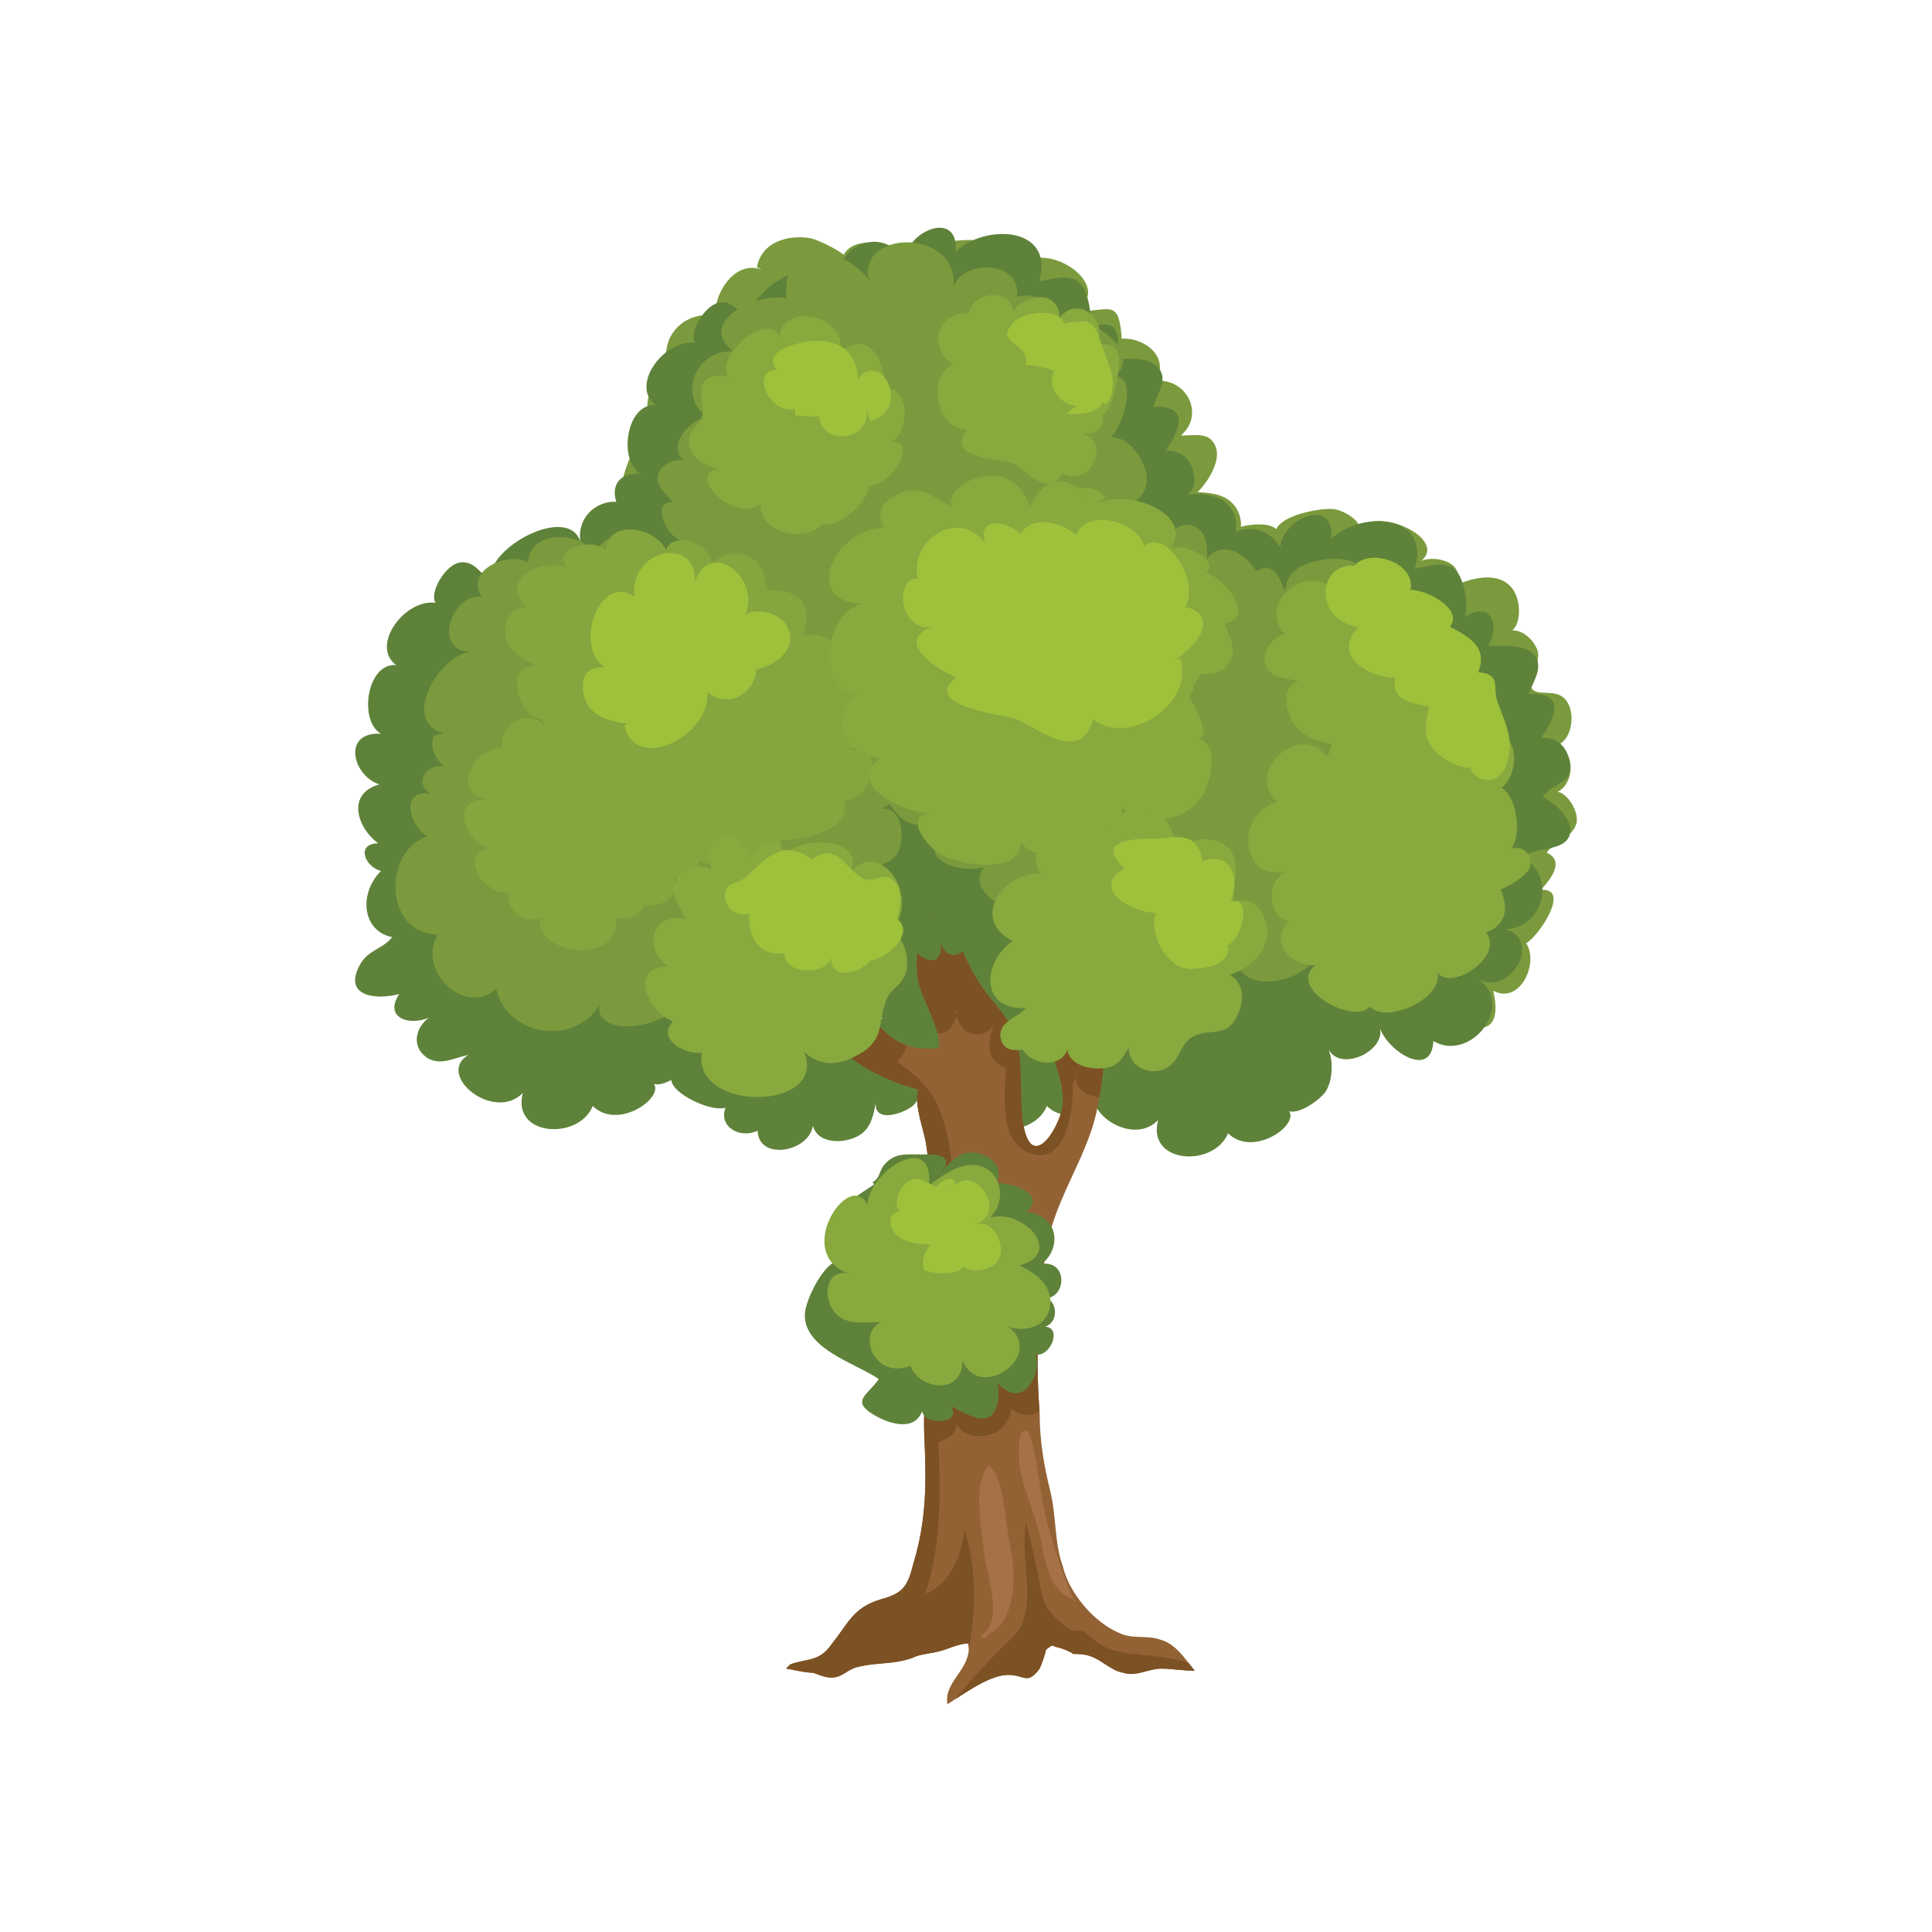 <?xml version="1.0" encoding="utf-8"?>
<!-- Generator: Adobe Illustrator 16.0.0, SVG Export Plug-In . SVG Version: 6.00 Build 0)  -->
<!DOCTYPE svg PUBLIC "-//W3C//DTD SVG 1.1//EN" "http://www.w3.org/Graphics/SVG/1.1/DTD/svg11.dtd">
<svg version="1.1" id="Layer_1" xmlns="http://www.w3.org/2000/svg" xmlns:xlink="http://www.w3.org/1999/xlink" x="0px" y="0px"
	 width="350px" height="350px" viewBox="0 0 350 350" enable-background="new 0 0 350 350" xml:space="preserve">
<g>
	<path fill="#5F823A" d="M167.42,193.621c-0.787,2.046,0.001,4.6-1.818,6.482c-1.462,1.514-7.215,3.555-6.955-0.252
		c-0.413,2.215-0.86,4.337-2.695,5.631c-2.44,1.723-7.715,2.027-8.701-1.53c-0.684,4.775-9.867,6.392-9.994,0.892
		c-3.051,1.46-7.113-0.528-5.841-4.175c-2.412,0.763-8.598-2.047-9.636-4.394c-0.539-1.215-0.074-2.708-0.188-3.821
		c-0.251-2.397-1.452-5.061,0.504-7.021L167.42,193.621z"/>
	<path fill="#7A9A3D" d="M221.76,95.973c3.27,2.44,3.584-1.199,2.494-3.386c-1.451-2.914-4.308-3.271-7.297-3.432
		c1.752-1.741,4.269-5.54,3.295-8.154c-1.054-2.826-3.618-2.104-6.334-2.099c4.498-3.841,0.938-10.526-4.557-9.866
		c2.645-4.314-2.002-7.938-6.152-7.678c-0.496-7.513-2.206-4.893-8.383-4.957c7.903-4.875-6.81-14.125-10.681-7.274
		c0.783-8.207-16.271-6.004-19.782-2.525c0.649,0.37,0.723,0.606,1.559,0.712c-2.851-3.295-13.121-5.824-13.612,0.75
		c4.786-0.508-3.946-4.653-5.511-4.913c-4.094-0.679-8.849,0.683-9.68,5.272c0.331,0.157,0.657,0.328,0.988,0.485
		c-7.019-2.844-11.472,11.055-5.984,9.19c-6.905-3.603-14.213,2.957-10.374,10.018c-3.932-1.884-6.118,7.724-3.02,8.943
		c-4.884,3.254-7.42,11.979-6.115,17.429c2.075,8.679,10.518,8.677,15.482,14.083c1.547,1.684,2.185,4.494,3.625,6.375
		c2.964,3.868,7.163,7.055,11.918,8.299c8.33,2.18,17.378-1.606,24.163-6.306c-0.663,7.986,7.914,9.125,13.98,9.112
		c5.492-0.013,9.595-0.605,13.765-4.385c2.023-1.833,3.451-4.288,5.628-5.915c1.348,3.84,7.484,3.723,10.327,1.921
		c3.37-2.136,6.717-7.766,6.887-11.768c5.391,0.204,7.041-5.429,6.028-9.553L221.76,95.973z"/>
	<path fill="#7A9A3D" d="M263.534,184.458c0.624,0.996,4.583,2.311,6.067,1.364c1.855-1.182,1.351-4.495,0.909-6.347
		c4.843,2.606,8.338-5.026,5.972-8.594c2.173-1.181,8.246-10.065,2.661-9.666c1.665-1.804,4.469-5.227,1.046-6.75
		c1.353-1.904,4.699-2.788,5.384-5.248c0.687-2.466-2.563-7.083-4.542-5.449c3.988-0.347,4.971-7.518,0.865-8.692
		c2.599-0.755,3.354-4.761,2.403-7.141c-1.546-3.875-5.515-1.431-6.786-3.204c-0.881-1.232,1.706-4.779,1.04-6.839
		c-0.765-2.366-3.925-4.96-6.171-2.988c3.469-0.352,3.28-5.794,1.774-8.023c-2.377-3.517-7.398-2.257-10.594-0.79
		c2.341-3.909-3.214-5.662-6.057-4.489c5.258-4.455-10.781-11.187-12.146-4.169c2.958-1.961-1.206-4.748-3.531-5.167
		c-2.517-0.455-12.365,1.419-10.576,5.279c2.478-4.788-14.504-2.166-9.199,2.47c2.78-4.306-4.263-4.209-6.606-2.733
		c-2.162,1.361-8.505,9.74-2.91,10.177c-6.591,1.478-10.478,8.804-10.926,15.123c-0.398,5.598,3.293,9.09,7.972,11.719
		c-3.146,6.622-8.5,10.279-6.624,18.807c1.525,6.933,7.194,7.44,13.374,7.784c-4.968,1.758-7.848,7.578-4.715,12.51
		c1.727,2.719,13.123,7.274,14.704,3.565c-0.55,4.27,1.702,5.295,5.502,5.786c5.175,0.669,7.902-1.607,12.294-2.052
		c1.395,9.606,7.549,1.263,12.365,2.227c1.858,0.372,2.226,2.873,4.563,3.062c1.863,0.149,2.766-2.676,4.006-0.772L263.534,184.458z
		"/>
	<path fill="#5F823A" d="M92.208,176.687c-0.328,4.77-13.373,8.081-12.59-0.322c-2.511,0.047-5.743-0.001-7.86-1.262
		c-0.297-2.275,0.143-4.69,1.897-5.25c-7.713,0.841-9.334-7.325-4.643-12.068c-2.967-0.788-4.568-4.941-0.492-5.013
		c-3.772-2.731-5.862-8.969,0.198-10.662c-4.932-1.626-6.757-9.615,0.296-9.181c-4.042-2.284-2.635-12.825,2.743-12.448
		c-4.713-3.51,1.508-11.991,7.121-11.28c-1.124-1.927,1.813-6.857,4.374-7.288c2.496-0.419,3.778,1.809,5.462,3.348
		c-0.504-6.286,14.384-13.932,16.405-7.128c-0.904-7.066,8.206-10.076,11.689-3.882c0.727-5.68,10.046-9.11,9.275-1.521
		c5.276-5.199,18.131-4.662,15.151,5.288c2.355-0.188,5.182-1.614,7.314,0.288c1.691,1.507,2.367,6.527,1.83,8.458
		c4.853-2.948,6.293,1.79,4.158,5.298c2.403,0.124,6.509-0.481,8.297,1.633c1.815,2.144-0.094,4.704-0.997,7.111
		c6.721-0.407,5.014,4.111,2.268,7.974c2.789-0.245,4.63,1.46,5.126,4.083c0.877,4.625-2.772,3.557-4.832,6.618
		c2.055,0.912,5.61,3.955,4.947,6.643c-0.833,3.378-6.575,2.298-8.744,4.266c6.407,3.145,4.021,12.817-2.961,12.999
		c6.684,1.869,1.094,12.167-4.918,9.075c6.753,4.768-1.403,15.138-8.138,11.203c-0.355,7.194-8.752,1.462-9.768-2.677
		c1.574,4.445-7.594,8.741-9.409,3.703c1.098,2.246,0.998,5.862-0.228,7.954c-1.063,1.811-6.261,5.315-7.471,3.087
		c4.094,2.056-5.394,9.488-10.32,4.634c-2.554,6.264-14.771,5.547-12.666-2.373c-5.281,5.409-15.888-3.31-9.864-6.892
		c-2.505,0.5-5.33,2.171-7.726,0.35c-2.611-1.985-1.84-5.329,0.593-7.111c-3.563,1.6-8.252,0.029-5.4-4.251
		c-4.628,1.172-10.175,0.244-7.115-5.331c1.438-2.621,3.971-2.827,5.639-4.744c1.721-1.98,1.443-5.212,3.888-6.999L92.208,176.687z"
		/>
	<path fill="#5F823A" d="M139.223,129.596c-0.328,4.77-13.373,8.081-12.59-0.323c-2.509,0.047-5.743-0.001-7.86-1.261
		c-0.296-2.275,0.144-4.69,1.897-5.25c-7.713,0.842-9.333-7.325-4.643-12.068c-2.966-0.788-4.567-4.941-0.491-5.013
		c-3.774-2.731-5.863-8.969,0.197-10.662c-4.932-1.626-6.759-9.614,0.295-9.181c-4.04-2.285-2.635-12.825,2.743-12.448
		c-4.713-3.509,1.508-11.991,7.123-11.28c-1.124-1.927,1.812-6.857,4.374-7.288c2.496-0.42,3.777,1.808,5.46,3.347
		c-0.502-6.286,14.384-13.932,16.406-7.128c-0.904-7.066,8.206-10.076,11.689-3.882c0.727-5.68,10.046-9.11,9.277-1.52
		c5.275-5.199,18.128-4.663,15.15,5.288c2.356-0.188,5.182-1.614,7.315,0.288c1.688,1.507,2.367,6.527,1.829,8.458
		c4.852-2.948,6.294,1.791,4.159,5.299c2.402,0.123,6.507-0.481,8.297,1.632c1.813,2.144-0.095,4.704-0.998,7.111
		c6.721-0.407,5.014,4.111,2.27,7.975c2.788-0.246,4.628,1.458,5.126,4.083c0.877,4.625-2.772,3.557-4.831,6.618
		c2.055,0.912,5.609,3.955,4.945,6.643c-0.832,3.377-6.573,2.298-8.744,4.267c6.408,3.144,4.021,12.816-2.962,12.998
		c6.686,1.869,1.094,12.167-4.918,9.075c6.754,4.767-1.402,15.137-8.139,11.203c-0.354,7.193-8.75,1.461-9.768-2.678
		c1.575,4.446-7.593,8.742-9.407,3.704c1.098,2.246,0.996,5.861-0.229,7.953c-1.061,1.811-6.259,5.315-7.471,3.087
		c4.094,2.056-5.394,9.488-10.32,4.634c-2.553,6.264-14.772,5.547-12.665-2.374c-5.28,5.41-15.889-3.309-9.864-6.892
		c-2.506,0.5-5.33,2.172-7.725,0.351c-2.613-1.986-1.842-5.33,0.591-7.112c-3.563,1.599-8.25,0.03-5.398-4.252
		c-4.628,1.172-10.175,0.246-7.115-5.33c1.438-2.62,3.971-2.826,5.638-4.744c1.722-1.979,1.442-5.212,3.888-6.999L139.223,129.596z"
		/>
	<path fill="#5F823A" d="M174.471,176.687c-0.328,4.77-13.373,8.081-12.59-0.322c-2.511,0.047-5.743-0.001-7.86-1.262
		c-0.298-2.275,0.142-4.69,1.897-5.25c-7.713,0.841-9.334-7.325-4.643-12.068c-2.967-0.788-4.568-4.941-0.492-5.013
		c-3.772-2.731-5.863-8.969,0.197-10.662c-4.932-1.626-6.757-9.615,0.295-9.181c-4.04-2.284-2.634-12.825,2.744-12.448
		c-4.713-3.51,1.508-11.991,7.121-11.28c-1.124-1.927,1.813-6.857,4.374-7.288c2.496-0.419,3.777,1.809,5.461,3.348
		c-0.504-6.286,14.384-13.932,16.405-7.128c-0.904-7.066,8.206-10.076,11.689-3.882c0.727-5.68,10.046-9.11,9.275-1.521
		c5.275-5.199,18.131-4.662,15.151,5.288c2.355-0.188,5.182-1.614,7.313,0.288c1.691,1.507,2.367,6.527,1.83,8.458
		c4.853-2.948,6.294,1.79,4.158,5.298c2.403,0.124,6.51-0.481,8.298,1.633c1.813,2.144-0.095,4.704-0.997,7.111
		c6.722-0.407,5.015,4.111,2.269,7.974c2.789-0.245,4.63,1.46,5.126,4.083c0.877,4.625-2.772,3.557-4.831,6.618
		c2.055,0.912,5.609,3.955,4.946,6.643c-0.833,3.378-6.574,2.298-8.744,4.266c6.407,3.145,4.02,12.817-2.961,12.999
		c6.684,1.869,1.094,12.167-4.92,9.075c6.754,4.768-1.402,15.138-8.137,11.203c-0.354,7.194-8.752,1.462-9.769-2.677
		c1.574,4.445-7.594,8.741-9.408,3.703c1.098,2.246,0.998,5.862-0.228,7.954c-1.063,1.811-6.261,5.315-7.473,3.087
		c4.096,2.056-5.393,9.488-10.318,4.634c-2.555,6.264-14.771,5.547-12.666-2.373c-5.28,5.409-15.888-3.31-9.864-6.892
		c-2.505,0.5-5.33,2.171-7.725,0.35c-2.611-1.985-1.841-5.329,0.592-7.111c-3.564,1.6-8.252,0.029-5.4-4.251
		c-4.628,1.172-10.175,0.244-7.115-5.331c1.438-2.621,3.971-2.827,5.64-4.744c1.721-1.98,1.441-5.212,3.887-6.999L174.471,176.687z"
		/>
	<path fill="#5F823A" d="M207.291,181.622c-0.326,4.769-13.371,8.08-12.589-0.321c-2.511,0.046-5.744-0.003-7.86-1.263
		c-0.298-2.274,0.143-4.69,1.896-5.25c-7.712,0.841-9.333-7.326-4.644-12.069c-2.966-0.789-4.566-4.941-0.49-5.013
		c-3.774-2.731-5.863-8.969,0.197-10.663c-4.932-1.625-6.758-9.614,0.295-9.18c-4.04-2.285-2.634-12.825,2.742-12.448
		c-4.713-3.51,1.51-11.991,7.123-11.28c-1.124-1.927,1.813-6.857,4.373-7.288c2.496-0.419,3.777,1.809,5.462,3.347
		c-0.505-6.285,14.384-13.931,16.405-7.128c-0.905-7.065,8.206-10.075,11.689-3.882c0.727-5.679,10.045-9.11,9.275-1.52
		c5.276-5.198,18.131-4.663,15.151,5.289c2.355-0.188,5.182-1.614,7.314,0.288c1.69,1.507,2.367,6.526,1.83,8.458
		c4.853-2.948,6.293,1.79,4.158,5.299c2.402,0.123,6.509-0.481,8.297,1.632c1.814,2.144-0.095,4.704-0.998,7.11
		c6.723-0.406,5.016,4.112,2.27,7.975c2.789-0.245,4.63,1.459,5.127,4.083c0.876,4.625-2.773,3.557-4.832,6.618
		c2.055,0.912,5.609,3.955,4.947,6.643c-0.834,3.377-6.575,2.298-8.746,4.266c6.408,3.145,4.021,12.816-2.96,12.999
		c6.684,1.869,1.094,12.167-4.918,9.076c6.753,4.767-1.404,15.137-8.139,11.203c-0.354,7.192-8.752,1.462-9.768-2.678
		c1.573,4.446-7.594,8.742-9.409,3.704c1.099,2.246,0.998,5.86-0.229,7.952c-1.062,1.811-6.26,5.315-7.472,3.089
		c4.096,2.055-5.393,9.486-10.318,4.633c-2.554,6.264-14.771,5.547-12.666-2.373c-5.28,5.41-15.888-3.311-9.864-6.893
		c-2.505,0.5-5.329,2.173-7.725,0.351c-2.613-1.984-1.843-5.33,0.592-7.112c-3.563,1.6-8.252,0.03-5.4-4.251
		c-4.628,1.173-10.175,0.245-7.114-5.33c1.438-2.62,3.971-2.826,5.638-4.744c1.723-1.98,1.442-5.212,3.889-7L207.291,181.622z"/>
	<g>
		<path fill="#A07642" d="M197.168,175.996c-0.196-0.486-0.473-0.929-0.852-1.308C196.622,175.112,196.904,175.548,197.168,175.996z
			"/>
	</g>
	<g>
		<g>
			<path fill="#926235" d="M215.35,301.294c-1.463-1.878-2.924-3.712-5.362-4.322c-2.277-0.761-4.937,0-7.216-1.141
				c-4.558-1.897-9.113-7.215-10.252-12.151c-1.521-4.178-1.141-9.114-2.279-13.672c-1.141-4.558-1.898-9.114-1.898-14.051
				c-0.01-0.108-0.017-0.22-0.024-0.329c-0.376-4.859-0.45-9.916-0.23-14.961c0.205-4.714,0.667-9.42,1.394-13.95
				c1.519-9.876,7.975-17.471,9.494-26.964c0.063-0.335,0.125-0.676,0.187-1.021c1.296-7.308,1.815-16.253-1.993-22.737
				c1.184,2.917-0.58,7.427-1.231,9.706c-0.38,2.279-0.76,5.696-3.039,3.419c-1.139-1.14,0-3.799-2.657-4.558
				c-0.925,4.619,1.399,8.24,2.106,12.28c0.166,0.941,0.243,1.905,0.173,2.91c0,3.418-4.938,12.151-6.837,5.315
				c-0.911-3.343-0.609-7.902-0.84-11.926c-0.059-1.003-0.147-1.976-0.299-2.885c-0.761-5.695-4.938-8.354-7.596-12.91
				c-2.658-4.178-3.417-9.116-8.354-11.395c0.38,0.379,0.76,1.14,1.14,1.519c-4.178,0.759-3.798,7.595-3.419,10.253
				c0.576,2.589,2.674,6.266,3.494,9.381c0.263,0.999,0.396,1.942,0.304,2.772c-2.246,0.203-4.16,0.073-5.866-0.498
				c-1.466-0.492-2.778-1.311-4.008-2.541c-3.038-2.657-4.176-6.455-7.974-7.595c0.38,1.9,1.519,3.797,1.139,6.076
				c-1.139-1.519-5.696-3.798-6.075-1.519l0.378,1.519c3.549,4.311,7.1,7.265,11.553,9.432c2.217,1.08,4.658,1.963,7.435,2.722
				h-0.38c-0.759,3.037,1.14,7.215,1.519,10.254c0.76,4.935,0.38,9.872,0.38,14.811c0,4.937,0.76,9.872,0.76,14.811
				c-0.015,0.293-0.035,0.586-0.052,0.881c-0.444,7.29-1.827,14.594-1.468,22.249c0,0.012,0,0.023,0.001,0.036
				c0.378,7.974,0.378,14.81-1.899,22.405c-1.14,4.557-1.899,5.695-6.077,6.835c-4.936,1.519-5.696,4.178-8.734,7.976
				c-2.279,3.417-4.558,2.657-7.595,3.798l-0.76,0.758c0.38,0,3.417,0.759,4.938,0.759c0.389,0.132,0.824,0.306,1.287,0.464
				c0.892,0.303,1.89,0.547,2.89,0.297c1.519-0.38,2.279-1.52,4.178-1.897c3.417-0.761,6.076-0.38,9.494-1.521
				c1.519-0.76,3.038-0.76,4.558-1.14c1.897-0.379,3.797-1.518,5.694-1.518c0.063,0.372,0.081,0.729,0.069,1.074
				c-0.143,3.866-4.564,6.102-3.867,9.938c0.457-0.284,0.946-0.604,1.46-0.939c2.919-1.908,6.648-4.378,9.553-4.378
				c3.038,0,3.418,1.899,5.697-1.14c0.38-0.758,1.139-3.038,1.139-3.417c1.519-1.139,0.76-0.759,2.278-0.38
				c0.38,0,2.279,0.759,2.657,1.139c0.761,0,1.9,0,3.039,0.38c2.279,0.76,3.798,2.659,6.077,3.037
				c2.277,0.761,4.556-0.759,6.835-0.759c1.898,0,3.798,0.381,6.076,0.381C216.069,302.219,215.709,301.755,215.35,301.294z
				 M162.531,192.466L162.531,192.466c0.233-0.26,0.447-0.537,0.645-0.822C162.978,191.929,162.764,192.206,162.531,192.466z
				 M170.014,261.293L170.014,261.293c0.107-0.034,0.217-0.073,0.331-0.122C170.23,261.22,170.121,261.259,170.014,261.293z
				 M171.353,237.915L171.353,237.915c0.538-0.062,1.078-0.111,1.618-0.152C172.43,237.804,171.89,237.854,171.353,237.915z
				 M173.278,184.015c-0.079-0.38-0.096-0.784-0.01-1.212C173.362,183.174,173.358,183.59,173.278,184.015z"/>
		</g>
	</g>
	<g>
		<path fill="#A07642" d="M173.268,182.803c-0.085,0.428-0.069,0.832,0.01,1.212C173.358,183.59,173.362,183.174,173.268,182.803z"
			/>
	</g>
	<path fill="#7A9A3D" d="M124.162,179.521c-0.766,6.695-16.815,9.167-15.553,2.413c-4.355,7.717-16.775,5.808-18.712-2.753
		c-5.896,5.047-14.429-3.512-10.586-9.858c-9.835-0.188-9.931-15.251-1.899-17.801c-3.335-1.896-4.959-8.805,0.665-7.68
		c-3.276-1.98-0.835-5.513,2.383-5.012c-1.601-1.366-2.77-3.434-1.803-5.574c0.586-0.042,1.246-0.405,1.698-0.447
		c-8.094-2.037-0.507-14.998,5.716-14.81c-7.926,0.867-4.718-10.394,1.215-9.951c-3.278-4.68,4.848-8.313,8.421-6.132
		c-0.042-5.985,10.205-5.956,12.114-1.13c1.104-6.095,13.758-5.125,12.543,1.528c-1-5.313,13.131-7.249,13.272-0.777
		c4.048-4.815,12.951-0.465,9.267,5.013c5.815-0.4,8.756,5.495,7.224,10.633c4.29,0.291,11.684,5.778,6.448,10.331
		c5.345,0.608,4.088,5.956,0.655,8.258c5.669-0.894,8.152,9.86,1.984,10.719c3.295-0.453,4.261,2.589,4.1,5.248
		c-0.233,3.835-2.313,4.737-5.58,5.377c3.202,1.958,1.824,8.393-0.175,10.478c-1.975,2.062-8.291,5.196-10.916,3.232
		c0.078,7.615-9.777,11.589-15.961,9.132c-1.455,2.361-4.888,3.821-7.281,1.463L124.162,179.521z"/>
	<path fill="#85A63E" d="M115.667,159.891c4.01,0.745,0.738,7.78-4.119,6.337c1.17,8.312-13.833,7.223-13.786,0.426
		c0.445-0.167,0.648-0.281,1.033-0.522c-3.455,1.374-7.076-0.529-6.608-4.506c-4.614,0.53-8.931-6.461-3.835-7.985
		c-4.493-1.709-6.807-9.208,0.011-8.792c-6.84-1.289-2.683-9.247,2.572-9.272c-0.486-5.592,6.816-7.729,8.448-2.594
		c-1.074-5.661,13.54-3.531,10.913,1.787c2.292-5.602,9.219-0.637,8.78,4.152c4.689,0.005,10.817,7.979,4.685,10.12
		c4.962-0.261,4.471,10.972-1.757,10.075c2.02,4.869-5.643,6.221-8.845,3.701L115.667,159.891z"/>
	<path fill="#7A9A3D" d="M128.718,99.391c-2.915-0.896-5.921-0.571-7.822-3.654c-0.968-1.57-2.066-4.911,0.948-4.778
		c-1.115-1.583-3.091-2.732-2.626-4.912c0.38-1.772,2.842-2.968,4.525-2.682c-3.602-3.37,3.699-10.151,6.76-6.818
		c-8.021-1.915-6.024-13.046,2.269-12.931c-6.795-5.423,4.708-10.775,9.645-9.55c-0.089-4.399,0.379-6.866,5.379-7.827
		c3.576-0.687,7.639,1.64,9.614,4.514c-2.188-9.132,16.169-9.547,15.363,1.223c1.6-5.035,12.351-4.904,11.448,1.795
		c4.274-1.342,8.271,2.888,6.455,7.206c4.417-7.354,17.963,3.582,10.712,7.293c5.113-1,1.991,9.193-0.106,10.909
		c3.099-0.026,5.451,3.387,6.243,6.108c1.103,3.798-1.897,6.587-5.777,7.271c5.753,1.598,3.411,14.587-4.177,11.847
		c3.069,0.031,5.043,5.424,3.995,7.964c-1.699,4.123-11.722,4.869-15.473,3.875c9.798,7.081-7.615,16.838-12.941,10.265
		c-2.499,3.718-5.124,4.826-9.671,4.828c-3.467,0.002-10.486-1.693-10.06-6.367c-5.865,7.323-16.157-1.413-16.036-8.838
		c-6.451,2.679-14.938-2.226-9.937-9.55c-4.684-0.422-3.509-6.475-1.387-8.328L128.718,99.391z"/>
	<path fill="#85A63E" d="M97.579,129.392c-0.163-0.044,1.142,0.498,1.868,0.465c-4.98,2.635-8.752-10.1-2.382-9.179
		c-2.43-1.644-5.373-2.638-5.564-6.02c-0.148-2.618,1.355-4.569,4.056-4.71c-5.533-4.882,2.587-8.96,7.29-7.027
		c-3.19-3.29,4.547-5.76,6.799-3.265c0.582-6.455,11.753-3.836,11.498,2.297c-3.093-6.039,8.849-5.353,7.956,2.05
		c0,0.281,0,0.281,0,0c-0.585-3.117,3.136-4.09,5.605-3.495c3.167,0.764,3.766,3.274,4.335,6.43
		c5.565-0.208,8.334,2.096,6.428,8.366c4.975-2.027,12.347,6.316,7.966,10.225c5.611-0.807,3.141,8.437,0.844,10.347
		c7.853-0.941,2.147,13.168-4.261,8.023c2.647-0.779,3.723,1.952,2.69,4.012c-1.553,3.098-8.719,4.502-11.806,4.184
		c1.355,0.147-0.091-0.158,0.7,1.14c-3.546,1.656-16.823,7.273-17.115-1.312c-2.421,1.898-6.576,2.792-9.438,1.745
		c-2.894-1.06-3.617-3.729-5.353-5.115c-2.231-1.777-9.288-4-5.034-8.942c-6.905,2.524-6.95-3.833-5.943-8.319L97.579,129.392z"/>
	<path fill="#7A9A3D" d="M188.72,164.33c-2.575,3.466-14.646-2.493-10.405-7.251c-4.167,1.223-12.262-0.967-7.88-6.724
		c-2.954-1.439-5.256,0.054-7.916-2.912c-1.601-1.784-3.389-4.812-1.663-6.933c-7.379-8.278,8.396-19.042,13.472-12.033
		c-2.664-3.128,2.117-7.808,4.835-9.17c4.821-2.417,7.824,0.82,12.159,1.292c-0.183-4.01-2.414-9.001-0.491-12.726
		c1.766-3.423,9.436-6.553,12.558-3.509c-6.686-4.66,6.863-13.235,9.248-7.576c0.401-1.948,2.777-2.141,4.388-1.019
		c1.663,1.159,1.674,3.456,1.679,5.387c2.725-3.491,7.252-0.699,8.837,2.364c3.14-1.962,4.262,1.026,5.243,3.711
		c0.382-4.172,3.444-5.267,7.154-5.885c2.744-0.458,9.314,0.255,5.511,4.149c2.892-0.954,9.012,1.603,5.307,4.927
		c2.565-0.053,2.99,3.069,2.287,4.973c4.024-3.261,7.01,1.193,4.854,5.127c6.581-6.351,11.623,4.88,5.772,9.723
		c6.75,2.451,3.967,14.297-1.235,16.616c1.842,2.927,3.686,4.417,2.225,7.845c-1.305,3.067-6.109,6.832-9.401,4.345
		c0.232,7.615-7.854,19.137-16.436,12.626c-0.377,6.188-14.544,8.985-14.46,2.205c-4.549,0.246-8.829,4.868-13.835,5.52
		c-4.674,0.609-13.419-2.729-13.841-8.292c-5.493,6.67-11.324-0.557-10.242-6.781H188.72z"/>
	<path fill="#88A93E" d="M193.396,67.855c4.68,0.648,10.281,11.007,2.773,10.719c5.07,1.422,1.618,9.868-3.839,7.187
		c-2.498,4.574-6.602-0.613-8.624-1.742c-1.929-1.078-12.702-0.569-8.578-6.215c-5.445,0.111-7.48-9.796-2.374-11.84
		c-4.853-2.742-3.005-9.665,2.737-9.179c0.695-3.978,7.361-4.73,8.094-0.437c2.289-3.175,8.24-3.91,8.366,1.222
		c3.375-4.357,9.267,0.626,6.514,4.995c5.436-1.148,4.393,3.631,3.751,7.057c-0.751,4-1.99,7.621-8.44,7.348L193.396,67.855z"/>
	<path fill="#88A93E" d="M138.223,90.984c-4.918,4.529-14.074-5.125-8.11-6.087c-2.388-0.403-4.626-1.705-5.185-3.991
		c-0.726-2.975,1.605-3.364,2.285-5.458c0.576-1.78-0.964-4.809,0.389-6.372c1.324-1.529,4.785-1.231,6.024,0.205
		c-6.923-1.896,4.923-13.82,7.634-8.243c0.043-5.932,11.716-4.658,11.089,2.564c5.429-3.989,8.01,2.199,7.956,6.817
		c4.679-0.437,4.455,7.957,1.197,9.58c6.018,0.093-2.728,11.524-5.774,6.884c5.864-0.258-5.212,12.654-8.722,6.455
		c0.823-0.502,1.538-0.589,2.55-0.398c0.265,5.63-12.833,5.077-11.713-2.336L138.223,90.984z"/>
	<path fill="#88A93E" d="M200.272,90.135c-5.365-5.957-15.211,4.532-10.293,8.659c-4.785,0.614-8.048,1.553-8.717,6.709
		c-0.575,4.427,1.411,6.64,5.688,7.482c-5.454,4.258,2.549,11.058,7.568,9.106c-2.518,5.295,10.426,7.686,10.69,1.575
		c0.401,4.303,13.527,5.976,10.672-1.556c2.775-0.171,4.85,0.562,6.638-1.873c2.007-2.733-0.148-4.908-0.542-7.255
		c5.788-1.464-0.591-8.36-3.445-9.272c2.916-2.783-6.714-6.611-7.557-3.361c7.622-6.852-8.508-13.378-13.74-7.937L200.272,90.135z"
		/>
	<path fill="#88A93E" d="M253.25,150.525c-5.549,5.03-9.621-4.009-6.514-9.019c-1.752-1.785-5.058-0.218-6.262-1.681
		c-1.514-1.836,0.512-3.962,2.112-4.785c-3.376-0.657-6.786-1.327-8.507-4.431c-1.209-2.182-1.999-6.381,1.206-7.14
		c-2.194-0.801-4.943-0.379-5.955-2.865c-1.032-2.534,1.272-5.009,3.364-5.861c-4.641-4.732,2.581-12.061,7.936-8.697
		c2.166-6.44,11.858-1.204,11.157,4.167c4.032-0.651,7.994,1.155,7.614,6.097c4.813-1.48,6.745,2.789,5.277,7.092
		c4.476-1.497,9.094,5.613,5.771,8.84c6.114,0.999,4.661,12.448-2.285,11.468c3.738-1.361,7.018,0.474,5.821,4.695
		c-1.515,5.345-8.071,6.379-12.657,6.299c1.904-0.389,2.869,0.252,2.207,2.083c-0.809,2.231-7.41,3.42-9.277,2.503
		c-1.577-0.773-4.121-5.479-4.808-7.625L253.25,150.525z"/>
	<path fill="#88A93E" d="M266.525,157.428c2.255-2.76,10.819,8.556,2.706,11.479c3.615,4.813-7.929,11.556-9.087,6.493
		c2.763,5.657-11.571,11.401-12.56,5.64c-0.05-0.012,1.069-0.018,1.033-0.009c-0.526,6.045-16.153-1.448-10.328-6.153
		c-4.262,0.191-8.592-3.959-4.834-7.965c-5.021-1.416-3.616-10.194,1.821-9.105c-3.661,0.208-7.276,1.161-8.803-3.292
		c-1.354-3.951,1.15-8.178,4.989-9.326c-6.342-5.195,4.381-15.195,9.267-7.625c0.022-8.729,15.29-10.839,17.885-2.981
		c3.146,0.216,6.204-0.439,8.465,2.464c1.406,1.807,2.225,5.867,0.706,7.439c5.201-6.761,8.844,4.802,6.087,9.17
		c2.065-0.394,3.854,1.178,3.306,3.365c-0.565,2.261-7.434,5.582-9.894,5.343L266.525,157.428z"/>
	<path fill="#88A93E" d="M204.29,123.695c2.802-2.901,8.132-0.53,10.563,1.85c1.169,1.145,5.595,9.584,1.326,8.1
		c5.1,0.353,3.276,8.024,1.571,10.598c-3.311,4.994-9.852,5.425-14.625,1.992c1.527,7.63-13.964,11.551-18.231,6.446
		c-0.263,6.173-11.686,3.875-14.86,1.866c-2.083-1.318-6.401-6.611-1.553-7.314c-4.096,0.312-15.433-4.788-9.125-9.78
		c-2.761-0.639-5.725-1.913-6.569-4.888c-0.655-2.309,0.259-6.101,2.78-6.611c-8.718-0.949-5.96-17.548,2.686-16.688
		c-13.637,1.412-7.939-13.332,1.947-13.729c-1.608-2.789-0.436-4.659,2.332-5.975c4.122-1.958,6.266,0.403,9.783,2.194
		c-0.606-3.45,4.105-5.441,7.007-5.604c3.745-0.211,6.067,2.083,7.215,5.613c5.881-11.426,14.217,1.198,15.774,8.658
		c0.326-2.935,5.786-2.907,7.685-1.501c2.622,1.94,2.776,7.411,2.729,10.311c6.287-4.753,9.209,16.923-0.837,16.743L204.29,123.695z
		"/>
	<path fill="#5F823A" d="M175.315,166.719c2.524,1.659-2.873,8.467-4.905,4.116c0.104,1.788-2.493,2.798-3.928,1.853
		c-1.799-1.181-0.663-4.707-1.694-6.262L175.315,166.719z"/>
	<g>
		<g>
			<path fill="#7C5123" d="M169.809,187.106c1.517,0.548,3.142-1.339,3.47-3.092c-0.079-0.38-0.096-0.784-0.01-1.212
				c0.094,0.371,0.09,0.787,0.01,1.212c0.19,0.91,0.747,1.676,1.16,2.296c1.462,1.463,4.385,1.463,5.555-0.584
				c-0.877,2.631-1.462,5.265,0.879,7.018c0.368,0.368,0.853,0.62,1.37,0.755c-0.352,6.395-1.082,13.966,5.063,15.621
				c5.828,1.324,7.096-7.431,7.065-13.003c0.242-0.264,0.43-0.604,0.537-1.034c0,2.348,2.074,3.564,4.254,3.649
				c1.296-7.308,1.815-16.253-1.993-22.737c1.184,2.917-0.58,7.427-1.231,9.706c-0.38,2.279-0.76,5.696-3.039,3.419
				c-1.139-1.14,0-3.799-2.657-4.558c-0.925,4.619,1.399,8.24,2.106,12.28c0.166,0.941,0.243,1.905,0.173,2.91
				c0,3.418-4.938,12.151-6.837,5.315c-0.911-3.343-0.609-7.902-0.84-11.926c-0.059-1.003-0.147-1.976-0.299-2.885
				c-0.761-5.695-4.938-8.354-7.596-12.91c-2.658-4.178-3.417-9.116-8.354-11.395c0.38,0.379,0.76,1.14,1.14,1.519
				c-4.178,0.759-3.798,7.595-3.419,10.253C166.891,180.314,168.989,183.991,169.809,187.106z"/>
		</g>
		<g>
			<path fill="#7C5123" d="M175.498,298.806c1.296-7.063,1.47-14.841-0.766-21.553c-0.585,4.386-2.632,9.941-7.019,11.403
				c-0.022-0.115-0.039-0.232-0.059-0.346c0.132-0.27,0.251-0.542,0.352-0.823c2.55-8.631,2.336-17.39,2.008-26.194l0,0
				c0.107-0.034,0.217-0.073,0.331-0.122c1.17-0.587,2.924-1.171,2.924-3.218c1.463,2.631,4.972,2.631,7.31,1.462
				c1.171-0.585,2.341-2.339,2.633-4.095c1.462,0.878,3.215,1.463,4.679,0.586c0.145-0.088,0.287-0.181,0.428-0.278
				c-0.376-4.859-0.45-9.916-0.23-14.961c-2.725-1.193-5.593-2.099-8.679-2.6c-2.786-0.557-5.44-0.449-8.056-0.152l0,0
				c0.415-2.094,0.747-4.187,0.747-6.278c0-10.528,2.047-21.934-2.34-31.581c-1.366-2.982-4.003-5.645-7.229-7.59l0,0
				c0.811-0.9,1.432-1.963,1.716-3.085c-1.466-0.492-2.778-1.311-4.008-2.541c-3.038-2.657-4.176-6.455-7.974-7.595
				c0.38,1.9,1.519,3.797,1.139,6.076c-1.139-1.519-5.696-3.798-6.075-1.519l0.378,1.519c3.549,4.311,7.1,7.265,11.553,9.432
				c2.217,1.08,4.658,1.963,7.435,2.722h-0.38c-0.759,3.037,1.14,7.215,1.519,10.254c0.76,4.935,0.38,9.872,0.38,14.811
				c0,4.937,0.76,9.872,0.76,14.811c-0.015,0.293-0.035,0.586-0.052,0.881c-0.444,7.29-1.827,14.594-1.468,22.249
				c0,0.012,0,0.023,0.001,0.036c0.378,7.974,0.378,14.81-1.899,22.405c-1.14,4.557-1.899,5.695-6.077,6.835
				c-4.936,1.519-5.696,4.178-8.734,7.976c-2.279,3.417-4.558,2.657-7.595,3.798l-0.76,0.758c0.38,0,3.417,0.759,4.938,0.759
				c0.389,0.132,0.824,0.306,1.287,0.464c0.892,0.303,1.89,0.547,2.89,0.297c1.519-0.38,2.279-1.52,4.178-1.897
				c3.417-0.761,6.076-0.38,9.494-1.521c1.519-0.76,3.038-0.76,4.558-1.14c1.897-0.379,3.797-1.518,5.694-1.518
				C175.492,298.104,175.509,298.46,175.498,298.806z"/>
		</g>
		<g>
			<path fill="#7C5123" d="M215.35,301.294c-4.408-1.603-9.313-1.167-14.01-2.403c-1.754-0.585-3.509-2.047-5.263-3.509
				c-0.293-0.293-1.17,0.294-1.755,0c-2.632-1.462-4.971-3.801-5.556-6.434c-0.877-4.678-1.756-8.771-2.924-13.159
				c-1.17,7.312,2.632,16.376-2.632,21.055c-3.628,3.488-7.051,7.112-10.12,10.961c2.919-1.908,6.648-4.378,9.553-4.378
				c3.038,0,3.418,1.899,5.697-1.14c0.38-0.758,1.139-3.038,1.139-3.417c1.519-1.139,0.76-0.759,2.278-0.38
				c0.38,0,2.279,0.759,2.657,1.139c0.761,0,1.9,0,3.039,0.38c2.279,0.76,3.798,2.659,6.077,3.037
				c2.277,0.761,4.556-0.759,6.835-0.759c1.898,0,3.798,0.381,6.076,0.381C216.069,302.219,215.709,301.755,215.35,301.294z"/>
		</g>
	</g>
	<path fill="#88A93E" d="M136.992,159.646c-6.313-0.789,3.832-11.878,5.065-4.769c3.096-3.552,14.753-3.19,12.009,3.109
		c5.417-6.21,12.696,4.459,7.613,10.231c1.896,1.813,3.256,5.305,2.424,7.941c-0.83,2.634-2.606,2.686-3.523,4.967
		c-1.661,4.125-0.144,7.168-4.942,9.868c-3.615,2.031-6.841,2.356-9.969-0.419c4.342,10.844-20.402,10.9-18.509,0.104
		c-2.837,0.538-8.381-2.451-5.227-5.636c-4.399-1.547-8.277-9.865-0.963-9.996c-4.577-3.343-2.896-9.85,3.32-8.569
		c-1.061-2.462-3.123-4.299-1.709-7.181c1.271-2.589,3.889-2.949,6.355-1.717c-0.88-2.246-0.347-5.701,2.292-6.145
		c2.837-0.477,4.113,2.796,5.068,4.778L136.992,159.646z"/>
	<path fill="#88A93E" d="M185.488,187.875c-2.339,3.704,6.104,6.982,7.89,2.308c0.351,2.389,3.082,3.287,5.206,3.382
		c3.332,0.148,4.507-1.163,5.891-3.846c-0.033,3.07,2.877,4.875,5.73,4.178c3.683-0.897,3.26-4.791,5.981-6.138
		c3.296-1.631,6.059,0.476,8.073-3.979c1.123-2.479,1.208-5.729-1.527-7.214c3.247-0.792,6.812-4,6.856-7.492
		c0.042-3.325-2.311-7.096-6.067-5.553c-0.438-3.341,1.778-7.601-1.368-10.24c-2.227-1.867-7.36-1.798-8.563,1.058
		c-1.004-3.582-2.306-7.726-6.629-7.882c-2.54-0.092-6.233,1.527-5.961,4.522c-4.195,0.041-6.814-4.654-10.83-1.086
		c-1.938,1.723-3.697,6.459-1.397,8.378c-7.177-0.473-13.069,8.36-5.308,12.209c-5.39,3.645-6.151,12.558,2.372,12.133
		c-1.32,1.698-5.198,2.445-4.536,5.558c0.545,2.56,3.193,2.286,5.326,1.603L185.488,187.875z"/>
	<path fill="#5F823A" d="M188.767,235.144c4.273,0.719,5.063-6.705,0.023-6.199c3.933-3.349,2.482-9.063-2.86-9.349
		c3.839-3.357-2.681-5.33-5.313-5.264c0.785-2.375-0.084-4.081-2.392-5.067c-3.309-1.413-5.416,0.362-7.469,2.821
		c2.351-3.208-2.089-2.96-4.024-2.951c-2.629,0.012-4.6-0.329-6.479,1.794c-0.981,1.109-0.826,2.563-2.164,3.225
		c0.015,0.207,0.28,0.242,0.236,0.443c-2.314,1.589-5.74,3.428-6.581,6.332c-0.589,2.04,0.025,7.087,2.128,7.73
		c-3.557-2.592-7.875,6.513-8.056,9.22c-0.428,6.441,9.188,9.061,13.377,11.943c-1.875,2.906-5.458,3.966-0.467,6.733
		c2.72,1.509,7.009,2.693,8.336-0.92c0.474,2.978,7.616,2.036,5.11-0.875c1.915,0.684,5.223,3.256,7.299,1.747
		c1.449-1.055,1.732-4.575,1.151-6.054c5.99,6.715,9.52-6.067,5.535-5.901c3.235,3.315,6.821-3.966,3.216-4.211
		c2.446-0.877,2.322-4.695-0.316-5.49L188.767,235.144z"/>
	<path fill="#88A93E" d="M184.679,229.259c8.196-2.249,0.718-10.321-5.318-8.696c2.729-2.516,2.397-7.588-1.235-9.142
		c-3.371-1.443-7.315,1.377-9.853,3.388c1.034-9.962-10.527-3.093-11.157,3.418c-3.207-6.607-13.591,8.856-3.38,12.499
		c-3.732-0.849-4.651,3.375-3.093,6.178c1.881,3.385,5.608,2.637,8.893,2.622c-3.413,1.84-2.044,6.909,1.302,8.086
		c1.345,0.473,2.768,0.352,4.071-0.169c1.809,4.487,9.539,5.306,9.469-1.053c2.875,7.689,15.136-0.664,8.315-6.051
		c3.509,1.172,7.259-0.265,7.568-4.04C190.562,232.654,187.566,230.646,184.679,229.259z"/>
	<path fill="#9EC13C" d="M135.525,117.884c4.345,4.069-1.747,11.914-7.389,7.49c0.62,7.924-12.998,14.792-15.035,6.076
		c0.111-0.085,0.944-0.773,0.579-0.396c-3.578-0.309-7.375-1.567-7.979-5.492c-0.471-3.066,0.607-4.709,3.912-4.694
		c-5.769-3.568-1.137-17.136,5.328-12.775c-0.962-8.92,11.595-10.974,10.902-2.623c2.98-8.584,13.29,0.297,8.454,7.107
		c0.82-3.023,6.491-1.895,8.003,0.458c3.291,5.121-3.721,8.972-8.092,8.359L135.525,117.884z"/>
	<path fill="#9EC13C" d="M210.723,120.548c4.033-1.136,11.618-8.74,3.994-10.613c2.792-4.379-3.427-14.423-7.402-11.02
		c-1.303-4.443-10.439-7.015-12.37-1.988c-2.598-2.26-7.754-3.772-10.099-0.218c-2.416-2.389-8.058-3.201-6.304,1.786
		c-4.851-6.701-13.922-0.518-12.281,6.294c-4.293-0.169-3.383,9.854,2.664,8.731c-7.353,2.708,1.23,8.044,4.376,9.197
		c-6.845,5.141,8.842,6.875,10.492,7.452c3.779,1.32,12.031,8.628,14.202,0.181c6.979,5.037,18.633-3.307,15.799-11.119
		L210.723,120.548z"/>
	<path fill="#9EC13C" d="M158.531,170.987c0.891,4.876-8.702,7.628-7.887,2.326c-1.068,3.822-8.935,3.026-8.481-0.603
		c-4.815,0.558-6.771-3.125-6.409-7.261c-1.866,0.765-4.264-0.691-4.411-2.866c-0.205-3.028,2.168-2.208,3.861-3.757
		c3.453-3.159,6.504-7.098,11.924-3.148c4.806-3.409,6.093,2.196,9.418,3.544c2.047,0.831,3.756-1.79,5.782,0.809
		c1.246,1.598,0.688,4.725,0.204,6.492c3.441,2.499-2.079,7.529-5.315,7.534L158.531,170.987z"/>
	<path fill="#9EC13C" d="M218.619,174.495c-5.325,3.981-10.855-4.304-9.255-9.121c-3.79,0.059-12.149-4.128-5.69-8.092
		c-5.635-5.143,2.105-5.378,5.28-5.358c3.289,0.021,8.052-1.917,8.863,4.107c5.25-1.995,6.86,3.11,5.134,7.336
		c4.213-1.448,2.02,7.918-1.664,8.406c-0.259,0.046,1.313-0.333,1.212-0.28c0.256,3.292-4.352,4.196-6.95,3.878L218.619,174.495z"/>
	<path fill="#9EC13C" d="M246.25,102.565c-7.745-1.358-8.527,9.829-0.143,11.027c-4.887,5.044,1.537,9.057,6.656,9.214
		c-0.848,4.331,3.009,4.366,6.139,5.273c-0.749,3.375-1.395,5.462,1.422,8.316c1.793,1.817,7.113,4.522,8.238,0.895
		c-3.215-0.425-2.604,3.204-0.029,3.864c4.082,1.048,5.163-4.074,4.926-6.916c-0.22-2.646-1.591-5.239-2.282-7.488
		c-0.711-2.315,0.73-4.668-3.391-4.975c1.821-4.553-1.611-6.353-5.129-8.246c2.585-3.136-4.317-6.792-7.13-6.646
		c1.108-5.519-9.162-8.08-10.593-3.442L246.25,102.565z"/>
	<path fill="#9EC13C" d="M172.128,215.286c-3.225,0.734-4.687-2.95-7.657-1.243c-2.129,1.224-3.228,6.191,0.165,5.969
		c-2.451-1.291-4.137,0.197-2.97,2.713c1.061,2.28,4.764,2.735,6.907,2.736c-1.151,1.212-1.643,2.923-1.203,4.661
		c2.224,0.83,8.973,1.205,6.95-2.618c-1.234,3.478,5.051,3.262,6.533,0.742c1.555-2.643-1.049-7.554-4.184-6.458
		c6.099-2.102-0.146-10.832-3.589-6.997c0.052-1.988-2.339-1.46-3.584,0.495H172.128z"/>
	<path fill="#5F823A" d="M165.548,167.04c-5.234,1.885,5.209,11.753,4.921,3.981c2.143,5.645,8.749-1.986,6.839-7.426
		L165.548,167.04z"/>
	<path fill="#A67146" d="M177.654,296.259c4.469-2.235,0.919-11.689,0.587-15.199c-0.391-4.144-2.123-12.171,0.875-15.532
		c2.607,1.416,3.002,9.885,3.569,12.755c0.897,4.557,1.605,9.646-0.214,13.955c-1.11,2.63-2.245,2.875-4.231,4.606L177.654,296.259z
		"/>
	<path fill="#A67146" d="M194.761,289.826c-5.251-1.313-5.529-8.584-6.693-12.896c-1.248-4.621-3.469-8.701-3.462-13.612
		c0-0.681-0.122-4.153,1.072-4.155c1.096,0,1.605,3.517,1.746,4.194c0.963,4.616,1.302,9.267,2.631,13.815
		c1.3,4.45,2.749,8.887,4.706,13.093V289.826z"/>
	<path fill="#9EC13C" d="M198.443,70.986c-2.097,5.501-9.634,1.032-7.511-3.849c-1.62-0.572-3.372-0.919-5.143-1.042
		c0.927-4.298-6.165-3.679-2.013-7.815c1.746-1.74,7.93-2.638,9.041,0.358c5.328-1.15,5.469-0.128,6.945,4.357
		c1.056,3.206,3.116,6.337,0.777,10.126c-0.551,0.212-0.492-0.243-0.784-0.22c-1.257,2.242-4.247,2.224-6.576,2.031L198.443,70.986z
		"/>
	<path fill="#9EC13C" d="M156.337,71.863c3.582,7.773-7.311,9.682-7.971,3.575c-1.359,0.098-2.887-0.241-4.245-0.131
		c-0.153-0.392-0.025-0.78-0.132-1.187c-5.047,0.855-7.962-7.395-3.157-7.06c-3.256-3.6,4.269-5.201,6.686-5.313
		c4.605-0.216,7.723,2.126,7.91,6.915c4.074-5.588,9.917,5.556,2.227,7.587L156.337,71.863z"/>
</g>
</svg>
